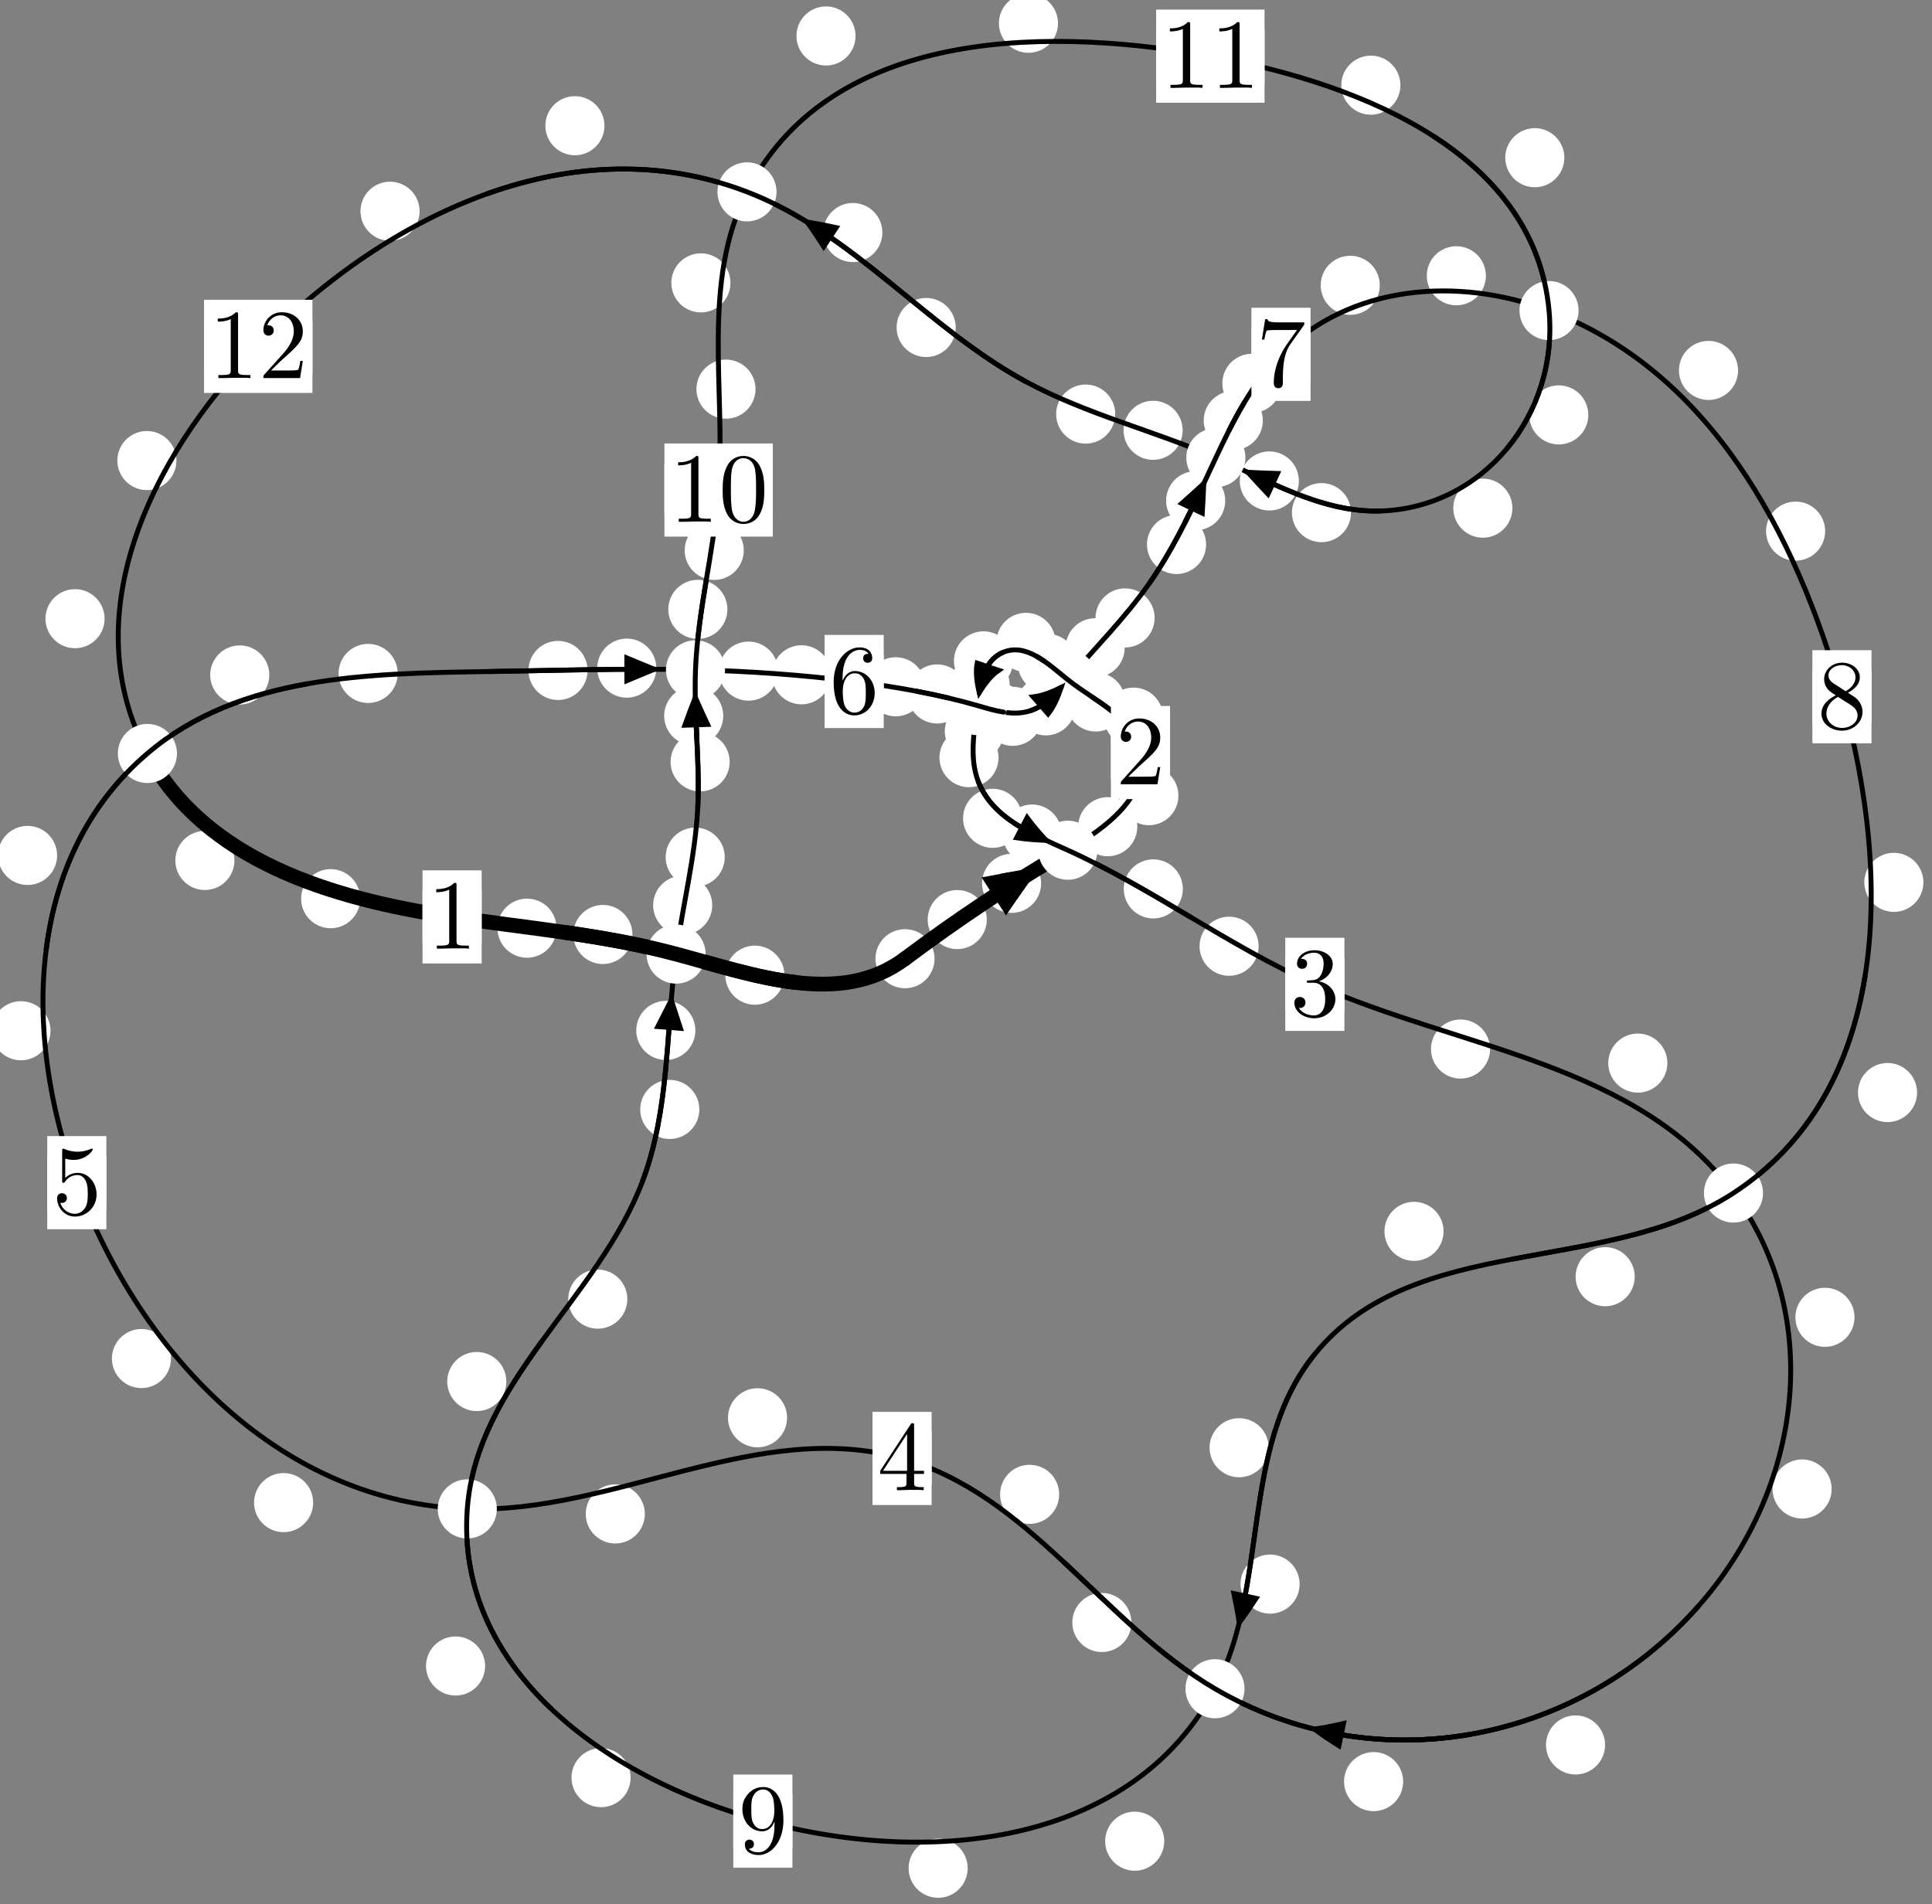 <?xml version="1.0"?>
<!-- Created by MetaPost 1.999 on 2021.07.06:0016 -->
<svg version="1.1" xmlns="http://www.w3.org/2000/svg" xmlns:xlink="http://www.w3.org/1999/xlink" width="195.403" height="192.596" viewBox="0 0 195.403 192.596">
<rect x="0" y="0" width="195.403" height="192.596" fill="#808080" stroke="none"/>
<!-- Original BoundingBox: -108.868408 -105.961380 86.534668 86.635117 -->
  <defs>
    <g transform="scale(0.01,0.01)" id="GLYPHcmr10_48">
      <path style="fill-rule: evenodd;" d="M460 -320C460 -400,455 -480,420 -554C374 -650,292 -666,250 -666C190 -666,117 -640,76 -547C44 -478,39 -400,39 -320C39 -245,43 -155,84 -79C127 2,200 22,249 22C303 22,379 1,423 -94C455 -163,460 -241,460 -320M249 -0C210 -0,151 -25,133 -121C122 -181,122 -273,122 -332C122 -396,122 -462,130 -516C149 -635,224 -644,249 -644C282 -644,348 -626,367 -527C377 -471,377 -395,377 -332C377 -257,377 -189,366 -125C351 -30,294 -0,249 -0"></path>
    </g>
    <g transform="scale(0.01,0.01)" id="GLYPHcmr10_49">
      <path style="fill-rule: evenodd;" d="M294 -640C294 -664,294 -666,271 -666C209 -602,121 -602,89 -602L89 -571C109 -571,168 -571,220 -597L220 -79C220 -43,217 -31,127 -31L95 -31L95 -0L257 -0L130 -3L217 -3L257 -3L297 -3L384 -3L419 -0L419 -31L387 -31C297 -31,294 -42,294 -79"></path>
    </g>
    <g transform="scale(0.01,0.01)" id="GLYPHcmr10_50">
      <path style="fill-rule: evenodd;" d="M127 -77L233 -180C389 -318,449 -372,449 -472C449 -586,359 -666,237 -666C124 -666,50 -574,50 -485C50 -429,100 -429,103 -429C120 -429,155 -441,155 -482C155 -508,137 -534,102 -534C94 -534,92 -534,89 -533C112 -598,166 -635,224 -635C315 -635,358 -554,358 -472C358 -392,308 -313,253 -251L61 -37C50 -26,50 -24,50 -0L421 -0L449 -174L424 -174C419 -144,412 -100,402 -85C395 -77,329 -77,307 -77"></path>
    </g>
    <g transform="scale(0.01,0.01)" id="GLYPHcmr10_51">
      <path style="fill-rule: evenodd;" d="M290 -352C372 -379,430 -449,430 -528C430 -610,342 -666,246 -666C145 -666,69 -606,69 -530C69 -497,91 -478,120 -478C151 -478,171 -500,171 -529C171 -579,124 -579,109 -579C140 -628,206 -641,242 -641C283 -641,338 -619,338 -529C338 -517,336 -459,310 -415C280 -367,246 -364,221 -363C213 -362,189 -360,182 -360C174 -359,167 -358,167 -348C167 -337,174 -337,191 -337L235 -337C317 -337,354 -269,354 -171C354 -35,285 -6,241 -6C198 -6,123 -23,88 -82C123 -77,154 -99,154 -137C154 -173,127 -193,98 -193C74 -193,42 -179,42 -135C42 -44,135 22,244 22C366 22,457 -69,457 -171C457 -253,394 -331,290 -352"></path>
    </g>
    <g transform="scale(0.01,0.01)" id="GLYPHcmr10_52">
      <path style="fill-rule: evenodd;" d="M294 -165L294 -78C294 -42,292 -31,218 -31L197 -31L197 -0L332 -0L238 -3L290 -3L332 -3L374 -3L427 -3L468 -0L468 -31L447 -31C373 -31,371 -42,371 -78L371 -165L471 -165L471 -196L371 -196L371 -651C371 -671,371 -677,355 -677C346 -677,343 -677,335 -665L28 -196L28 -165M300 -196L56 -196L300 -569"></path>
    </g>
    <g transform="scale(0.01,0.01)" id="GLYPHcmr10_53">
      <path style="fill-rule: evenodd;" d="M449 -201C449 -320,367 -420,259 -420C211 -420,168 -404,132 -369L132 -564C152 -558,185 -551,217 -551C340 -551,410 -642,410 -655C410 -661,407 -666,400 -666C399 -666,397 -666,392 -663C372 -654,323 -634,256 -634C216 -634,170 -641,123 -662C115 -665,113 -665,111 -665C101 -665,101 -657,101 -641L101 -345C101 -327,101 -319,115 -319C122 -319,124 -322,128 -328C139 -344,176 -398,257 -398C309 -398,334 -352,342 -334C358 -297,360 -258,360 -208C360 -173,360 -113,336 -71C312 -32,275 -6,229 -6C156 -6,99 -59,82 -118C85 -117,88 -116,99 -116C132 -116,149 -141,149 -165C149 -189,132 -214,99 -214C85 -214,50 -207,50 -161C50 -75,119 22,231 22C347 22,449 -74,449 -201"></path>
    </g>
    <g transform="scale(0.01,0.01)" id="GLYPHcmr10_54">
      <path style="fill-rule: evenodd;" d="M132 -328L132 -352C132 -605,256 -641,307 -641C331 -641,373 -635,395 -601C380 -601,340 -601,340 -556C340 -525,364 -510,386 -510C402 -510,432 -519,432 -558C432 -618,388 -666,305 -666C177 -666,42 -537,42 -316C42 -49,158 22,251 22C362 22,457 -72,457 -204C457 -331,368 -427,257 -427C189 -427,152 -376,132 -328M251 -6C188 -6,158 -66,152 -81C134 -128,134 -208,134 -226C134 -304,166 -404,256 -404C272 -404,318 -404,349 -342C367 -305,367 -254,367 -205C367 -157,367 -107,350 -71C320 -11,274 -6,251 -6"></path>
    </g>
    <g transform="scale(0.01,0.01)" id="GLYPHcmr10_55">
      <path style="fill-rule: evenodd;" d="M476 -609C485 -621,485 -623,485 -644L242 -644C120 -644,118 -657,114 -676L89 -676L56 -470L81 -470C84 -486,93 -549,106 -561C113 -567,191 -567,204 -567L411 -567C400 -551,321 -442,299 -409C209 -274,176 -135,176 -33C176 -23,176 22,222 22C268 22,268 -23,268 -33L268 -84C268 -139,271 -194,279 -248C283 -271,297 -357,341 -419"></path>
    </g>
    <g transform="scale(0.01,0.01)" id="GLYPHcmr10_56">
      <path style="fill-rule: evenodd;" d="M163 -457C117 -487,113 -521,113 -538C113 -599,178 -641,249 -641C322 -641,386 -589,386 -517C386 -460,347 -412,287 -377M309 -362C381 -399,430 -451,430 -517C430 -609,341 -666,250 -666C150 -666,69 -592,69 -499C69 -481,71 -436,113 -389C124 -377,161 -352,186 -335C128 -306,42 -250,42 -151C42 -45,144 22,249 22C362 22,457 -61,457 -168C457 -204,446 -249,408 -291C389 -312,373 -322,309 -362M209 -320L332 -242C360 -223,407 -193,407 -132C407 -58,332 -6,250 -6C164 -6,92 -68,92 -151C92 -209,124 -273,209 -320"></path>
    </g>
    <g transform="scale(0.01,0.01)" id="GLYPHcmr10_57">
      <path style="fill-rule: evenodd;" d="M367 -318L367 -286C367 -52,263 -6,205 -6C188 -6,134 -8,107 -42C151 -42,159 -71,159 -88C159 -119,135 -134,113 -134C97 -134,67 -125,67 -86C67 -19,121 22,206 22C335 22,457 -114,457 -329C457 -598,342 -666,253 -666C198 -666,149 -648,106 -603C65 -558,42 -516,42 -441C42 -316,130 -218,242 -218C303 -218,344 -260,367 -318M243 -241C227 -241,181 -241,150 -304C132 -341,132 -391,132 -440C132 -494,132 -541,153 -578C180 -628,218 -641,253 -641C299 -641,332 -607,349 -562C361 -530,365 -467,365 -421C365 -338,331 -241,243 -241"></path>
    </g>
  </defs>
  <path d="M99.804 93.014C99.804 92.222,99.489 91.462,98.928 90.901C98.368 90.341,97.607 90.026,96.815 90.026C96.022 90.026,95.262 90.341,94.701 90.901C94.141 91.462,93.826 92.222,93.826 93.014C93.826 93.807,94.141 94.567,94.701 95.128C95.262 95.688,96.022 96.003,96.815 96.003C97.607 96.003,98.368 95.688,98.928 95.128C99.489 94.567,99.804 93.807,99.804 93.014Z" style="fill: rgb(100%,100%,100%);stroke: none;"></path>
  <path d="M94.521 96.973C94.521 96.181,94.206 95.42,93.646 94.86C93.085 94.299,92.325 93.985,91.532 93.985C90.74 93.985,89.979 94.299,89.419 94.86C88.858 95.42,88.544 96.181,88.544 96.973C88.544 97.766,88.858 98.526,89.419 99.087C89.979 99.647,90.74 99.962,91.532 99.962C92.325 99.962,93.085 99.647,93.646 99.087C94.206 98.526,94.521 97.766,94.521 96.973Z" style="fill: rgb(100%,100%,100%);stroke: none;"></path>
  <path d="M115.027 83.621C115.027 82.828,114.712 82.068,114.151 81.508C113.591 80.947,112.831 80.632,112.038 80.632C111.245 80.632,110.485 80.947,109.925 81.508C109.364 82.068,109.049 82.828,109.049 83.621C109.049 84.414,109.364 85.174,109.925 85.734C110.485 86.295,111.245 86.61,112.038 86.61C112.831 86.61,113.591 86.295,114.151 85.734C114.712 85.174,115.027 84.414,115.027 83.621Z" style="fill: rgb(100%,100%,100%);stroke: none;"></path>
  <path d="M105.301 89.351C105.301 88.558,104.986 87.798,104.426 87.238C103.865 86.677,103.105 86.362,102.312 86.362C101.52 86.362,100.76 86.677,100.199 87.238C99.639 87.798,99.324 88.558,99.324 89.351C99.324 90.144,99.639 90.904,100.199 91.464C100.76 92.025,101.52 92.34,102.312 92.34C103.105 92.34,103.865 92.025,104.426 91.464C104.986 90.904,105.301 90.144,105.301 89.351Z" style="fill: rgb(100%,100%,100%);stroke: none;"></path>
  <path d="M117.638 72.541C117.638 71.749,117.323 70.988,116.762 70.428C116.202 69.867,115.442 69.552,114.649 69.552C113.856 69.552,113.096 69.867,112.536 70.428C111.975 70.988,111.66 71.749,111.66 72.541C111.66 73.334,111.975 74.094,112.536 74.655C113.096 75.215,113.856 75.53,114.649 75.53C115.442 75.53,116.202 75.215,116.762 74.655C117.323 74.094,117.638 73.334,117.638 72.541Z" style="fill: rgb(100%,100%,100%);stroke: none;"></path>
  <path d="M119.187 80.481C119.187 79.688,118.873 78.928,118.312 78.368C117.752 77.807,116.991 77.492,116.199 77.492C115.406 77.492,114.646 77.807,114.085 78.368C113.525 78.928,113.21 79.688,113.21 80.481C113.21 81.274,113.525 82.034,114.085 82.594C114.646 83.155,115.406 83.47,116.199 83.47C116.991 83.47,117.752 83.155,118.312 82.594C118.873 82.034,119.187 81.274,119.187 80.481Z" style="fill: rgb(100%,100%,100%);stroke: none;"></path>
  <path d="M108.925 67.107C108.925 66.314,108.61 65.554,108.05 64.994C107.489 64.433,106.729 64.118,105.936 64.118C105.144 64.118,104.384 64.433,103.823 64.994C103.263 65.554,102.948 66.314,102.948 67.107C102.948 67.9,103.263 68.66,103.823 69.22C104.384 69.781,105.144 70.096,105.936 70.096C106.729 70.096,107.489 69.781,108.05 69.22C108.61 68.66,108.925 67.9,108.925 67.107Z" style="fill: rgb(100%,100%,100%);stroke: none;"></path>
  <path d="M113.81 71.005C113.81 70.212,113.495 69.452,112.935 68.892C112.374 68.331,111.614 68.016,110.821 68.016C110.029 68.016,109.269 68.331,108.708 68.892C108.148 69.452,107.833 70.212,107.833 71.005C107.833 71.798,108.148 72.558,108.708 73.118C109.269 73.679,110.029 73.994,110.821 73.994C111.614 73.994,112.374 73.679,112.935 73.118C113.495 72.558,113.81 71.798,113.81 71.005Z" style="fill: rgb(100%,100%,100%);stroke: none;"></path>
  <path d="M102.46 66.846C102.46 66.054,102.145 65.293,101.585 64.733C101.024 64.172,100.264 63.858,99.472 63.858C98.679 63.858,97.919 64.172,97.358 64.733C96.798 65.293,96.483 66.054,96.483 66.846C96.483 67.639,96.798 68.399,97.358 68.96C97.919 69.52,98.679 69.835,99.472 69.835C100.264 69.835,101.024 69.52,101.585 68.96C102.145 68.399,102.46 67.639,102.46 66.846Z" style="fill: rgb(100%,100%,100%);stroke: none;"></path>
  <path d="M106.756 64.976C106.756 64.183,106.441 63.423,105.88 62.862C105.32 62.302,104.56 61.987,103.767 61.987C102.974 61.987,102.214 62.302,101.654 62.862C101.093 63.423,100.778 64.183,100.778 64.976C100.778 65.768,101.093 66.529,101.654 67.089C102.214 67.649,102.974 67.964,103.767 67.964C104.56 67.964,105.32 67.649,105.88 67.089C106.441 66.529,106.756 65.768,106.756 64.976Z" style="fill: rgb(100%,100%,100%);stroke: none;"></path>
  <path d="M101.534 73.964C101.534 73.172,101.219 72.411,100.659 71.851C100.098 71.29,99.338 70.976,98.546 70.976C97.753 70.976,96.993 71.29,96.432 71.851C95.872 72.411,95.557 73.172,95.557 73.964C95.557 74.757,95.872 75.517,96.432 76.078C96.993 76.638,97.753 76.953,98.546 76.953C99.338 76.953,100.098 76.638,100.659 76.078C101.219 75.517,101.534 74.757,101.534 73.964Z" style="fill: rgb(100%,100%,100%);stroke: none;"></path>
  <path d="M102.11 69.221C102.11 68.428,101.796 67.668,101.235 67.108C100.675 66.547,99.914 66.232,99.122 66.232C98.329 66.232,97.569 66.547,97.008 67.108C96.448 67.668,96.133 68.428,96.133 69.221C96.133 70.014,96.448 70.774,97.008 71.334C97.569 71.895,98.329 72.21,99.122 72.21C99.914 72.21,100.675 71.895,101.235 71.334C101.796 70.774,102.11 70.014,102.11 69.221Z" style="fill: rgb(100%,100%,100%);stroke: none;"></path>
  <path d="M103.383 82.772C103.383 81.98,103.068 81.22,102.507 80.659C101.947 80.099,101.187 79.784,100.394 79.784C99.601 79.784,98.841 80.099,98.281 80.659C97.72 81.22,97.405 81.98,97.405 82.772C97.405 83.565,97.72 84.325,98.281 84.886C98.841 85.446,99.601 85.761,100.394 85.761C101.187 85.761,101.947 85.446,102.507 84.886C103.068 84.325,103.383 83.565,103.383 82.772Z" style="fill: rgb(100%,100%,100%);stroke: none;"></path>
  <path d="M100.992 76.637C100.992 75.844,100.677 75.084,100.117 74.523C99.556 73.963,98.796 73.648,98.003 73.648C97.211 73.648,96.451 73.963,95.89 74.523C95.33 75.084,95.015 75.844,95.015 76.637C95.015 77.429,95.33 78.19,95.89 78.75C96.451 79.311,97.211 79.626,98.003 79.626C98.796 79.626,99.556 79.311,100.117 78.75C100.677 78.19,100.992 77.429,100.992 76.637Z" style="fill: rgb(100%,100%,100%);stroke: none;"></path>
  <path d="M119.635 89.912C119.635 89.119,119.32 88.359,118.759 87.799C118.199 87.238,117.438 86.923,116.646 86.923C115.853 86.923,115.093 87.238,114.532 87.799C113.972 88.359,113.657 89.119,113.657 89.912C113.657 90.705,113.972 91.465,114.532 92.025C115.093 92.586,115.853 92.901,116.646 92.901C117.438 92.901,118.199 92.586,118.759 92.025C119.32 91.465,119.635 90.705,119.635 89.912Z" style="fill: rgb(100%,100%,100%);stroke: none;"></path>
  <path d="M107.372 84.364C107.372 83.571,107.057 82.811,106.497 82.25C105.936 81.69,105.176 81.375,104.383 81.375C103.591 81.375,102.831 81.69,102.27 82.25C101.71 82.811,101.395 83.571,101.395 84.364C101.395 85.156,101.71 85.917,102.27 86.477C102.831 87.037,103.591 87.352,104.383 87.352C105.176 87.352,105.936 87.037,106.497 86.477C107.057 85.917,107.372 85.156,107.372 84.364Z" style="fill: rgb(100%,100%,100%);stroke: none;"></path>
  <path d="M150.706 106.111C150.706 105.319,150.391 104.559,149.831 103.998C149.271 103.438,148.51 103.123,147.718 103.123C146.925 103.123,146.165 103.438,145.604 103.998C145.044 104.559,144.729 105.319,144.729 106.111C144.729 106.904,145.044 107.664,145.604 108.225C146.165 108.785,146.925 109.1,147.718 109.1C148.51 109.1,149.271 108.785,149.831 108.225C150.391 107.664,150.706 106.904,150.706 106.111Z" style="fill: rgb(100%,100%,100%);stroke: none;"></path>
  <path d="M127.299 95.712C127.299 94.92,126.984 94.16,126.424 93.599C125.863 93.039,125.103 92.724,124.31 92.724C123.518 92.724,122.758 93.039,122.197 93.599C121.637 94.16,121.322 94.92,121.322 95.712C121.322 96.505,121.637 97.265,122.197 97.826C122.758 98.386,123.518 98.701,124.31 98.701C125.103 98.701,125.863 98.386,126.424 97.826C126.984 97.265,127.299 96.505,127.299 95.712Z" style="fill: rgb(100%,100%,100%);stroke: none;"></path>
  <path d="M187.565 133.245C187.565 132.453,187.25 131.692,186.69 131.132C186.129 130.572,185.369 130.257,184.576 130.257C183.784 130.257,183.024 130.572,182.463 131.132C181.903 131.692,181.588 132.453,181.588 133.245C181.588 134.038,181.903 134.798,182.463 135.359C183.024 135.919,183.784 136.234,184.576 136.234C185.369 136.234,186.129 135.919,186.69 135.359C187.25 134.798,187.565 134.038,187.565 133.245Z" style="fill: rgb(100%,100%,100%);stroke: none;"></path>
  <path d="M168.637 107.532C168.637 106.739,168.323 105.979,167.762 105.419C167.202 104.858,166.441 104.543,165.649 104.543C164.856 104.543,164.096 104.858,163.535 105.419C162.975 105.979,162.66 106.739,162.66 107.532C162.66 108.325,162.975 109.085,163.535 109.645C164.096 110.206,164.856 110.521,165.649 110.521C166.441 110.521,167.202 110.206,167.762 109.645C168.323 109.085,168.637 108.325,168.637 107.532Z" style="fill: rgb(100%,100%,100%);stroke: none;"></path>
  <path d="M162.338 176.501C162.338 175.709,162.023 174.949,161.463 174.388C160.902 173.828,160.142 173.513,159.349 173.513C158.557 173.513,157.797 173.828,157.236 174.388C156.676 174.949,156.361 175.709,156.361 176.501C156.361 177.294,156.676 178.054,157.236 178.615C157.797 179.175,158.557 179.49,159.349 179.49C160.142 179.49,160.902 179.175,161.463 178.615C162.023 178.054,162.338 177.294,162.338 176.501Z" style="fill: rgb(100%,100%,100%);stroke: none;"></path>
  <path d="M185.254 150.612C185.254 149.819,184.939 149.059,184.378 148.498C183.818 147.938,183.058 147.623,182.265 147.623C181.472 147.623,180.712 147.938,180.152 148.498C179.591 149.059,179.276 149.819,179.276 150.612C179.276 151.404,179.591 152.165,180.152 152.725C180.712 153.286,181.472 153.601,182.265 153.601C183.058 153.601,183.818 153.286,184.378 152.725C184.939 152.165,185.254 151.404,185.254 150.612Z" style="fill: rgb(100%,100%,100%);stroke: none;"></path>
  <path d="M114.43 164.115C114.43 163.322,114.115 162.562,113.555 162.002C112.994 161.441,112.234 161.126,111.441 161.126C110.649 161.126,109.889 161.441,109.328 162.002C108.768 162.562,108.453 163.322,108.453 164.115C108.453 164.908,108.768 165.668,109.328 166.228C109.889 166.789,110.649 167.104,111.441 167.104C112.234 167.104,112.994 166.789,113.555 166.228C114.115 165.668,114.43 164.908,114.43 164.115Z" style="fill: rgb(100%,100%,100%);stroke: none;"></path>
  <path d="M141.915 180.21C141.915 179.417,141.601 178.657,141.04 178.096C140.48 177.536,139.719 177.221,138.927 177.221C138.134 177.221,137.374 177.536,136.813 178.096C136.253 178.657,135.938 179.417,135.938 180.21C135.938 181.002,136.253 181.762,136.813 182.323C137.374 182.883,138.134 183.198,138.927 183.198C139.719 183.198,140.48 182.883,141.04 182.323C141.601 181.762,141.915 181.002,141.915 180.21Z" style="fill: rgb(100%,100%,100%);stroke: none;"></path>
  <path d="M79.606 143.407C79.606 142.615,79.291 141.855,78.73 141.294C78.17 140.734,77.41 140.419,76.617 140.419C75.824 140.419,75.064 140.734,74.504 141.294C73.943 141.855,73.628 142.615,73.628 143.407C73.628 144.2,73.943 144.96,74.504 145.521C75.064 146.081,75.824 146.396,76.617 146.396C77.41 146.396,78.17 146.081,78.73 145.521C79.291 144.96,79.606 144.2,79.606 143.407Z" style="fill: rgb(100%,100%,100%);stroke: none;"></path>
  <path d="M107.125 151.153C107.125 150.36,106.81 149.6,106.25 149.039C105.689 148.479,104.929 148.164,104.137 148.164C103.344 148.164,102.584 148.479,102.023 149.039C101.463 149.6,101.148 150.36,101.148 151.153C101.148 151.945,101.463 152.705,102.023 153.266C102.584 153.826,103.344 154.141,104.137 154.141C104.929 154.141,105.689 153.826,106.25 153.266C106.81 152.705,107.125 151.945,107.125 151.153Z" style="fill: rgb(100%,100%,100%);stroke: none;"></path>
  <path d="M31.673 151.99C31.673 151.197,31.358 150.437,30.797 149.877C30.237 149.316,29.477 149.001,28.684 149.001C27.891 149.001,27.131 149.316,26.57 149.877C26.01 150.437,25.695 151.197,25.695 151.99C25.695 152.783,26.01 153.543,26.57 154.103C27.131 154.664,27.891 154.979,28.684 154.979C29.477 154.979,30.237 154.664,30.797 154.103C31.358 153.543,31.673 152.783,31.673 151.99Z" style="fill: rgb(100%,100%,100%);stroke: none;"></path>
  <path d="M65.219 153.135C65.219 152.342,64.904 151.582,64.344 151.022C63.783 150.461,63.023 150.146,62.231 150.146C61.438 150.146,60.678 150.461,60.117 151.022C59.557 151.582,59.242 152.342,59.242 153.135C59.242 153.928,59.557 154.688,60.117 155.248C60.678 155.809,61.438 156.124,62.231 156.124C63.023 156.124,63.783 155.809,64.344 155.248C64.904 154.688,65.219 153.928,65.219 153.135Z" style="fill: rgb(100%,100%,100%);stroke: none;"></path>
  <path d="M5.109 104.258C5.109 103.465,4.794 102.705,4.234 102.145C3.673 101.584,2.913 101.269,2.12 101.269C1.328 101.269,0.567 101.584,0.007 102.145C-0.553 102.705,-0.868 103.465,-0.868 104.258C-0.868 105.051,-0.553 105.811,0.007 106.371C0.567 106.932,1.328 107.247,2.12 107.247C2.913 107.247,3.673 106.932,4.234 106.371C4.794 105.811,5.109 105.051,5.109 104.258Z" style="fill: rgb(100%,100%,100%);stroke: none;"></path>
  <path d="M17.294 137.417C17.294 136.624,16.979 135.864,16.419 135.304C15.858 134.743,15.098 134.428,14.305 134.428C13.513 134.428,12.753 134.743,12.192 135.304C11.632 135.864,11.317 136.624,11.317 137.417C11.317 138.21,11.632 138.97,12.192 139.53C12.753 140.091,13.513 140.406,14.305 140.406C15.098 140.406,15.858 140.091,16.419 139.53C16.979 138.97,17.294 138.21,17.294 137.417Z" style="fill: rgb(100%,100%,100%);stroke: none;"></path>
  <path d="M27.237 68.271C27.237 67.478,26.922 66.718,26.361 66.157C25.801 65.597,25.041 65.282,24.248 65.282C23.455 65.282,22.695 65.597,22.135 66.157C21.574 66.718,21.259 67.478,21.259 68.271C21.259 69.063,21.574 69.823,22.135 70.384C22.695 70.944,23.455 71.259,24.248 71.259C25.041 71.259,25.801 70.944,26.361 70.384C26.922 69.823,27.237 69.063,27.237 68.271Z" style="fill: rgb(100%,100%,100%);stroke: none;"></path>
  <path d="M5.776 86.527C5.776 85.734,5.461 84.974,4.901 84.414C4.34 83.853,3.58 83.538,2.788 83.538C1.995 83.538,1.235 83.853,0.674 84.414C0.114 84.974,-0.201 85.734,-0.201 86.527C-0.201 87.32,0.114 88.08,0.674 88.64C1.235 89.201,1.995 89.516,2.788 89.516C3.58 89.516,4.34 89.201,4.901 88.64C5.461 88.08,5.776 87.32,5.776 86.527Z" style="fill: rgb(100%,100%,100%);stroke: none;"></path>
  <path d="M59.427 67.815C59.427 67.023,59.113 66.263,58.552 65.702C57.992 65.142,57.231 64.827,56.439 64.827C55.646 64.827,54.886 65.142,54.325 65.702C53.765 66.263,53.45 67.023,53.45 67.815C53.45 68.608,53.765 69.368,54.325 69.929C54.886 70.489,55.646 70.804,56.439 70.804C57.231 70.804,57.992 70.489,58.552 69.929C59.113 69.368,59.427 68.608,59.427 67.815Z" style="fill: rgb(100%,100%,100%);stroke: none;"></path>
  <path d="M40.222 68.117C40.222 67.325,39.907 66.564,39.346 66.004C38.786 65.443,38.025 65.129,37.233 65.129C36.44 65.129,35.68 65.443,35.119 66.004C34.559 66.564,34.244 67.325,34.244 68.117C34.244 68.91,34.559 69.67,35.119 70.231C35.68 70.791,36.44 71.106,37.233 71.106C38.025 71.106,38.786 70.791,39.346 70.231C39.907 69.67,40.222 68.91,40.222 68.117Z" style="fill: rgb(100%,100%,100%);stroke: none;"></path>
  <path d="M78.697 67.884C78.697 67.091,78.382 66.331,77.821 65.77C77.261 65.21,76.5 64.895,75.708 64.895C74.915 64.895,74.155 65.21,73.594 65.77C73.034 66.331,72.719 67.091,72.719 67.884C72.719 68.676,73.034 69.437,73.594 69.997C74.155 70.558,74.915 70.872,75.708 70.872C76.5 70.872,77.261 70.558,77.821 69.997C78.382 69.437,78.697 68.676,78.697 67.884Z" style="fill: rgb(100%,100%,100%);stroke: none;"></path>
  <path d="M66.38 67.582C66.38 66.789,66.065 66.029,65.505 65.469C64.944 64.908,64.184 64.593,63.392 64.593C62.599 64.593,61.839 64.908,61.278 65.469C60.718 66.029,60.403 66.789,60.403 67.582C60.403 68.375,60.718 69.135,61.278 69.695C61.839 70.256,62.599 70.571,63.392 70.571C64.184 70.571,64.944 70.256,65.505 69.695C66.065 69.135,66.38 68.375,66.38 67.582Z" style="fill: rgb(100%,100%,100%);stroke: none;"></path>
  <path d="M93.585 69.467C93.585 68.675,93.27 67.915,92.71 67.354C92.149 66.794,91.389 66.479,90.596 66.479C89.804 66.479,89.044 66.794,88.483 67.354C87.923 67.915,87.608 68.675,87.608 69.467C87.608 70.26,87.923 71.02,88.483 71.581C89.044 72.141,89.804 72.456,90.596 72.456C91.389 72.456,92.149 72.141,92.71 71.581C93.27 71.02,93.585 70.26,93.585 69.467Z" style="fill: rgb(100%,100%,100%);stroke: none;"></path>
  <path d="M84.053 68.255C84.053 67.463,83.738 66.702,83.178 66.142C82.617 65.582,81.857 65.267,81.065 65.267C80.272 65.267,79.512 65.582,78.951 66.142C78.391 66.702,78.076 67.463,78.076 68.255C78.076 69.048,78.391 69.808,78.951 70.369C79.512 70.929,80.272 71.244,81.065 71.244C81.857 71.244,82.617 70.929,83.178 70.369C83.738 69.808,84.053 69.048,84.053 68.255Z" style="fill: rgb(100%,100%,100%);stroke: none;"></path>
  <path d="M103.597 71.875C103.597 71.082,103.282 70.322,102.722 69.761C102.161 69.201,101.401 68.886,100.608 68.886C99.816 68.886,99.055 69.201,98.495 69.761C97.934 70.322,97.62 71.082,97.62 71.875C97.62 72.667,97.934 73.427,98.495 73.988C99.055 74.548,99.816 74.863,100.608 74.863C101.401 74.863,102.161 74.548,102.722 73.988C103.282 73.427,103.597 72.667,103.597 71.875Z" style="fill: rgb(100%,100%,100%);stroke: none;"></path>
  <path d="M97.773 70.194C97.773 69.401,97.458 68.641,96.897 68.081C96.337 67.52,95.577 67.205,94.784 67.205C93.991 67.205,93.231 67.52,92.671 68.081C92.11 68.641,91.795 69.401,91.795 70.194C91.795 70.987,92.11 71.747,92.671 72.307C93.231 72.868,93.991 73.183,94.784 73.183C95.577 73.183,96.337 72.868,96.897 72.307C97.458 71.747,97.773 70.987,97.773 70.194Z" style="fill: rgb(100%,100%,100%);stroke: none;"></path>
  <path d="M108.768 71.396C108.768 70.604,108.453 69.844,107.893 69.283C107.332 68.723,106.572 68.408,105.779 68.408C104.987 68.408,104.227 68.723,103.666 69.283C103.106 69.844,102.791 70.604,102.791 71.396C102.791 72.189,103.106 72.949,103.666 73.51C104.227 74.07,104.987 74.385,105.779 74.385C106.572 74.385,107.332 74.07,107.893 73.51C108.453 72.949,108.768 72.189,108.768 71.396Z" style="fill: rgb(100%,100%,100%);stroke: none;"></path>
  <path d="M105.414 72.455C105.414 71.662,105.099 70.902,104.538 70.341C103.978 69.781,103.217 69.466,102.425 69.466C101.632 69.466,100.872 69.781,100.311 70.341C99.751 70.902,99.436 71.662,99.436 72.455C99.436 73.247,99.751 74.007,100.311 74.568C100.872 75.128,101.632 75.443,102.425 75.443C103.217 75.443,103.978 75.128,104.538 74.568C105.099 74.007,105.414 73.247,105.414 72.455Z" style="fill: rgb(100%,100%,100%);stroke: none;"></path>
  <path d="M113.753 65.521C113.753 64.728,113.438 63.968,112.878 63.407C112.317 62.847,111.557 62.532,110.764 62.532C109.972 62.532,109.212 62.847,108.651 63.407C108.091 63.968,107.776 64.728,107.776 65.521C107.776 66.313,108.091 67.074,108.651 67.634C109.212 68.195,109.972 68.509,110.764 68.509C111.557 68.509,112.317 68.195,112.878 67.634C113.438 67.074,113.753 66.313,113.753 65.521Z" style="fill: rgb(100%,100%,100%);stroke: none;"></path>
  <path d="M109.89 70.038C109.89 69.246,109.575 68.485,109.015 67.925C108.455 67.365,107.694 67.05,106.902 67.05C106.109 67.05,105.349 67.365,104.788 67.925C104.228 68.485,103.913 69.246,103.913 70.038C103.913 70.831,104.228 71.591,104.788 72.152C105.349 72.712,106.109 73.027,106.902 73.027C107.694 73.027,108.455 72.712,109.015 72.152C109.575 71.591,109.89 70.831,109.89 70.038Z" style="fill: rgb(100%,100%,100%);stroke: none;"></path>
  <path d="M121.983 55.075C121.983 54.283,121.668 53.523,121.107 52.962C120.547 52.402,119.786 52.087,118.994 52.087C118.201 52.087,117.441 52.402,116.88 52.962C116.32 53.523,116.005 54.283,116.005 55.075C116.005 55.868,116.32 56.628,116.88 57.189C117.441 57.749,118.201 58.064,118.994 58.064C119.786 58.064,120.547 57.749,121.107 57.189C121.668 56.628,121.983 55.868,121.983 55.075Z" style="fill: rgb(100%,100%,100%);stroke: none;"></path>
  <path d="M116.781 62.503C116.781 61.71,116.466 60.95,115.905 60.39C115.345 59.829,114.585 59.514,113.792 59.514C112.999 59.514,112.239 59.829,111.679 60.39C111.118 60.95,110.803 61.71,110.803 62.503C110.803 63.296,111.118 64.056,111.679 64.616C112.239 65.177,112.999 65.492,113.792 65.492C114.585 65.492,115.345 65.177,115.905 64.616C116.466 64.056,116.781 63.296,116.781 62.503Z" style="fill: rgb(100%,100%,100%);stroke: none;"></path>
  <path d="M127.723 42.536C127.723 41.743,127.408 40.983,126.848 40.423C126.287 39.862,125.527 39.547,124.734 39.547C123.942 39.547,123.181 39.862,122.621 40.423C122.06 40.983,121.745 41.743,121.745 42.536C121.745 43.329,122.06 44.089,122.621 44.649C123.181 45.21,123.942 45.525,124.734 45.525C125.527 45.525,126.287 45.21,126.848 44.649C127.408 44.089,127.723 43.329,127.723 42.536Z" style="fill: rgb(100%,100%,100%);stroke: none;"></path>
  <path d="M123.919 50.646C123.919 49.853,123.604 49.093,123.044 48.532C122.483 47.972,121.723 47.657,120.93 47.657C120.138 47.657,119.378 47.972,118.817 48.532C118.257 49.093,117.942 49.853,117.942 50.646C117.942 51.438,118.257 52.198,118.817 52.759C119.378 53.319,120.138 53.634,120.93 53.634C121.723 53.634,122.483 53.319,123.044 52.759C123.604 52.198,123.919 51.438,123.919 50.646Z" style="fill: rgb(100%,100%,100%);stroke: none;"></path>
  <path d="M139.552 28.859C139.552 28.066,139.237 27.306,138.677 26.745C138.116 26.185,137.356 25.87,136.563 25.87C135.771 25.87,135.01 26.185,134.45 26.745C133.889 27.306,133.575 28.066,133.575 28.859C133.575 29.651,133.889 30.411,134.45 30.972C135.01 31.532,135.771 31.847,136.563 31.847C137.356 31.847,138.116 31.532,138.677 30.972C139.237 30.411,139.552 29.651,139.552 28.859Z" style="fill: rgb(100%,100%,100%);stroke: none;"></path>
  <path d="M129.606 38.775C129.606 37.982,129.291 37.222,128.731 36.661C128.17 36.101,127.41 35.786,126.617 35.786C125.825 35.786,125.064 36.101,124.504 36.661C123.943 37.222,123.629 37.982,123.629 38.775C123.629 39.567,123.943 40.327,124.504 40.888C125.064 41.448,125.825 41.763,126.617 41.763C127.41 41.763,128.17 41.448,128.731 40.888C129.291 40.327,129.606 39.567,129.606 38.775Z" style="fill: rgb(100%,100%,100%);stroke: none;"></path>
  <path d="M175.787 37.469C175.787 36.676,175.472 35.916,174.912 35.355C174.351 34.795,173.591 34.48,172.799 34.48C172.006 34.48,171.246 34.795,170.685 35.355C170.125 35.916,169.81 36.676,169.81 37.469C169.81 38.261,170.125 39.021,170.685 39.582C171.246 40.142,172.006 40.457,172.799 40.457C173.591 40.457,174.351 40.142,174.912 39.582C175.472 39.021,175.787 38.261,175.787 37.469Z" style="fill: rgb(100%,100%,100%);stroke: none;"></path>
  <path d="M150.283 27.894C150.283 27.101,149.968 26.341,149.407 25.78C148.847 25.22,148.087 24.905,147.294 24.905C146.501 24.905,145.741 25.22,145.18 25.78C144.62 26.341,144.305 27.101,144.305 27.894C144.305 28.686,144.62 29.446,145.18 30.007C145.741 30.567,146.501 30.882,147.294 30.882C148.087 30.882,148.847 30.567,149.407 30.007C149.968 29.446,150.283 28.686,150.283 27.894Z" style="fill: rgb(100%,100%,100%);stroke: none;"></path>
  <path d="M194.535 89.249C194.535 88.457,194.22 87.696,193.659 87.136C193.099 86.575,192.339 86.261,191.546 86.261C190.753 86.261,189.993 86.575,189.433 87.136C188.872 87.696,188.557 88.457,188.557 89.249C188.557 90.042,188.872 90.802,189.433 91.363C189.993 91.923,190.753 92.238,191.546 92.238C192.339 92.238,193.099 91.923,193.659 91.363C194.22 90.802,194.535 90.042,194.535 89.249Z" style="fill: rgb(100%,100%,100%);stroke: none;"></path>
  <path d="M184.596 53.726C184.596 52.933,184.282 52.173,183.721 51.612C183.161 51.052,182.4 50.737,181.608 50.737C180.815 50.737,180.055 51.052,179.494 51.612C178.934 52.173,178.619 52.933,178.619 53.726C178.619 54.518,178.934 55.278,179.494 55.839C180.055 56.399,180.815 56.714,181.608 56.714C182.4 56.714,183.161 56.399,183.721 55.839C184.282 55.278,184.596 54.518,184.596 53.726Z" style="fill: rgb(100%,100%,100%);stroke: none;"></path>
  <path d="M165.336 129.138C165.336 128.346,165.021 127.586,164.46 127.025C163.9 126.465,163.14 126.15,162.347 126.15C161.554 126.15,160.794 126.465,160.234 127.025C159.673 127.586,159.358 128.346,159.358 129.138C159.358 129.931,159.673 130.691,160.234 131.252C160.794 131.812,161.554 132.127,162.347 132.127C163.14 132.127,163.9 131.812,164.46 131.252C165.021 130.691,165.336 129.931,165.336 129.138Z" style="fill: rgb(100%,100%,100%);stroke: none;"></path>
  <path d="M193.894 110.512C193.894 109.719,193.579 108.959,193.019 108.399C192.458 107.838,191.698 107.523,190.905 107.523C190.113 107.523,189.352 107.838,188.792 108.399C188.232 108.959,187.917 109.719,187.917 110.512C187.917 111.305,188.232 112.065,188.792 112.625C189.352 113.186,190.113 113.501,190.905 113.501C191.698 113.501,192.458 113.186,193.019 112.625C193.579 112.065,193.894 111.305,193.894 110.512Z" style="fill: rgb(100%,100%,100%);stroke: none;"></path>
  <path d="M128.315 146.437C128.315 145.644,128 144.884,127.44 144.323C126.879 143.763,126.119 143.448,125.326 143.448C124.534 143.448,123.773 143.763,123.213 144.323C122.652 144.884,122.337 145.644,122.337 146.437C122.337 147.229,122.652 147.989,123.213 148.55C123.773 149.11,124.534 149.425,125.326 149.425C126.119 149.425,126.879 149.11,127.44 148.55C128 147.989,128.315 147.229,128.315 146.437Z" style="fill: rgb(100%,100%,100%);stroke: none;"></path>
  <path d="M146.001 124.551C146.001 123.758,145.686 122.998,145.126 122.437C144.565 121.877,143.805 121.562,143.012 121.562C142.22 121.562,141.46 121.877,140.899 122.437C140.339 122.998,140.024 123.758,140.024 124.551C140.024 125.343,140.339 126.103,140.899 126.664C141.46 127.224,142.22 127.539,143.012 127.539C143.805 127.539,144.565 127.224,145.126 126.664C145.686 126.103,146.001 125.343,146.001 124.551Z" style="fill: rgb(100%,100%,100%);stroke: none;"></path>
  <path d="M117.752 186.236C117.752 185.444,117.437 184.684,116.877 184.123C116.316 183.563,115.556 183.248,114.763 183.248C113.971 183.248,113.21 183.563,112.65 184.123C112.09 184.684,111.775 185.444,111.775 186.236C111.775 187.029,112.09 187.789,112.65 188.35C113.21 188.91,113.971 189.225,114.763 189.225C115.556 189.225,116.316 188.91,116.877 188.35C117.437 187.789,117.752 187.029,117.752 186.236Z" style="fill: rgb(100%,100%,100%);stroke: none;"></path>
  <path d="M131.444 160.232C131.444 159.439,131.129 158.679,130.568 158.119C130.008 157.558,129.248 157.243,128.455 157.243C127.662 157.243,126.902 157.558,126.342 158.119C125.781 158.679,125.466 159.439,125.466 160.232C125.466 161.025,125.781 161.785,126.342 162.345C126.902 162.906,127.662 163.221,128.455 163.221C129.248 163.221,130.008 162.906,130.568 162.345C131.129 161.785,131.444 161.025,131.444 160.232Z" style="fill: rgb(100%,100%,100%);stroke: none;"></path>
  <path d="M63.78 179.808C63.78 179.016,63.465 178.256,62.904 177.695C62.344 177.135,61.584 176.82,60.791 176.82C59.998 176.82,59.238 177.135,58.678 177.695C58.117 178.256,57.802 179.016,57.802 179.808C57.802 180.601,58.117 181.361,58.678 181.922C59.238 182.482,59.998 182.797,60.791 182.797C61.584 182.797,62.344 182.482,62.904 181.922C63.465 181.361,63.78 180.601,63.78 179.808Z" style="fill: rgb(100%,100%,100%);stroke: none;"></path>
  <path d="M97.873 188.973C97.873 188.18,97.558 187.42,96.997 186.859C96.437 186.299,95.677 185.984,94.884 185.984C94.091 185.984,93.331 186.299,92.771 186.859C92.21 187.42,91.895 188.18,91.895 188.973C91.895 189.765,92.21 190.525,92.771 191.086C93.331 191.646,94.091 191.961,94.884 191.961C95.677 191.961,96.437 191.646,96.997 191.086C97.558 190.525,97.873 189.765,97.873 188.973Z" style="fill: rgb(100%,100%,100%);stroke: none;"></path>
  <path d="M51.212 139.742C51.212 138.949,50.897 138.189,50.336 137.628C49.776 137.068,49.016 136.753,48.223 136.753C47.43 136.753,46.67 137.068,46.11 137.628C45.549 138.189,45.234 138.949,45.234 139.742C45.234 140.534,45.549 141.294,46.11 141.855C46.67 142.415,47.43 142.73,48.223 142.73C49.016 142.73,49.776 142.415,50.336 141.855C50.897 141.294,51.212 140.534,51.212 139.742Z" style="fill: rgb(100%,100%,100%);stroke: none;"></path>
  <path d="M49.065 168.516C49.065 167.723,48.75 166.963,48.189 166.402C47.629 165.842,46.869 165.527,46.076 165.527C45.283 165.527,44.523 165.842,43.963 166.402C43.402 166.963,43.087 167.723,43.087 168.516C43.087 169.308,43.402 170.069,43.963 170.629C44.523 171.189,45.283 171.504,46.076 171.504C46.869 171.504,47.629 171.189,48.189 170.629C48.75 170.069,49.065 169.308,49.065 168.516Z" style="fill: rgb(100%,100%,100%);stroke: none;"></path>
  <path d="M70.729 112.219C70.729 111.427,70.414 110.667,69.854 110.106C69.293 109.546,68.533 109.231,67.74 109.231C66.948 109.231,66.188 109.546,65.627 110.106C65.067 110.667,64.752 111.427,64.752 112.219C64.752 113.012,65.067 113.772,65.627 114.333C66.188 114.893,66.948 115.208,67.74 115.208C68.533 115.208,69.293 114.893,69.854 114.333C70.414 113.772,70.729 113.012,70.729 112.219Z" style="fill: rgb(100%,100%,100%);stroke: none;"></path>
  <path d="M63.449 131.407C63.449 130.615,63.134 129.854,62.574 129.294C62.013 128.733,61.253 128.418,60.461 128.418C59.668 128.418,58.908 128.733,58.347 129.294C57.787 129.854,57.472 130.615,57.472 131.407C57.472 132.2,57.787 132.96,58.347 133.521C58.908 134.081,59.668 134.396,60.461 134.396C61.253 134.396,62.013 134.081,62.574 133.521C63.134 132.96,63.449 132.2,63.449 131.407Z" style="fill: rgb(100%,100%,100%);stroke: none;"></path>
  <path d="M72.036 91.563C72.036 90.77,71.721 90.01,71.16 89.449C70.6 88.889,69.84 88.574,69.047 88.574C68.254 88.574,67.494 88.889,66.934 89.449C66.373 90.01,66.058 90.77,66.058 91.563C66.058 92.355,66.373 93.115,66.934 93.676C67.494 94.236,68.254 94.551,69.047 94.551C69.84 94.551,70.6 94.236,71.16 93.676C71.721 93.115,72.036 92.355,72.036 91.563Z" style="fill: rgb(100%,100%,100%);stroke: none;"></path>
  <path d="M70.329 104.227C70.329 103.434,70.014 102.674,69.453 102.114C68.893 101.553,68.133 101.238,67.34 101.238C66.547 101.238,65.787 101.553,65.227 102.114C64.666 102.674,64.351 103.434,64.351 104.227C64.351 105.02,64.666 105.78,65.227 106.34C65.787 106.901,66.547 107.216,67.34 107.216C68.133 107.216,68.893 106.901,69.453 106.34C70.014 105.78,70.329 105.02,70.329 104.227Z" style="fill: rgb(100%,100%,100%);stroke: none;"></path>
  <path d="M73.799 77.063C73.799 76.27,73.484 75.51,72.923 74.949C72.363 74.389,71.603 74.074,70.81 74.074C70.017 74.074,69.257 74.389,68.697 74.949C68.136 75.51,67.821 76.27,67.821 77.063C67.821 77.855,68.136 78.616,68.697 79.176C69.257 79.737,70.017 80.051,70.81 80.051C71.603 80.051,72.363 79.737,72.923 79.176C73.484 78.616,73.799 77.855,73.799 77.063Z" style="fill: rgb(100%,100%,100%);stroke: none;"></path>
  <path d="M73.302 86.701C73.302 85.908,72.987 85.148,72.426 84.587C71.866 84.027,71.106 83.712,70.313 83.712C69.52 83.712,68.76 84.027,68.2 84.587C67.639 85.148,67.324 85.908,67.324 86.701C67.324 87.493,67.639 88.253,68.2 88.814C68.76 89.374,69.52 89.689,70.313 89.689C71.106 89.689,71.866 89.374,72.426 88.814C72.987 88.253,73.302 87.493,73.302 86.701Z" style="fill: rgb(100%,100%,100%);stroke: none;"></path>
  <path d="M73.569 61.636C73.569 60.844,73.254 60.084,72.694 59.523C72.133 58.963,71.373 58.648,70.581 58.648C69.788 58.648,69.028 58.963,68.467 59.523C67.907 60.084,67.592 60.844,67.592 61.636C67.592 62.429,67.907 63.189,68.467 63.75C69.028 64.31,69.788 64.625,70.581 64.625C71.373 64.625,72.133 64.31,72.694 63.75C73.254 63.189,73.569 62.429,73.569 61.636Z" style="fill: rgb(100%,100%,100%);stroke: none;"></path>
  <path d="M73.151 72.408C73.151 71.616,72.836 70.856,72.276 70.295C71.715 69.735,70.955 69.42,70.163 69.42C69.37 69.42,68.61 69.735,68.049 70.295C67.489 70.856,67.174 71.616,67.174 72.408C67.174 73.201,67.489 73.961,68.049 74.522C68.61 75.082,69.37 75.397,70.163 75.397C70.955 75.397,71.715 75.082,72.276 74.522C72.836 73.961,73.151 73.201,73.151 72.408Z" style="fill: rgb(100%,100%,100%);stroke: none;"></path>
  <path d="M76.413 39.36C76.413 38.568,76.099 37.807,75.538 37.247C74.978 36.686,74.217 36.372,73.425 36.372C72.632 36.372,71.872 36.686,71.311 37.247C70.751 37.807,70.436 38.568,70.436 39.36C70.436 40.153,70.751 40.913,71.311 41.474C71.872 42.034,72.632 42.349,73.425 42.349C74.217 42.349,74.978 42.034,75.538 41.474C76.099 40.913,76.413 40.153,76.413 39.36Z" style="fill: rgb(100%,100%,100%);stroke: none;"></path>
  <path d="M75.226 55.671C75.226 54.878,74.911 54.118,74.35 53.558C73.79 52.997,73.03 52.682,72.237 52.682C71.444 52.682,70.684 52.997,70.124 53.558C69.563 54.118,69.248 54.878,69.248 55.671C69.248 56.464,69.563 57.224,70.124 57.784C70.684 58.345,71.444 58.66,72.237 58.66C73.03 58.66,73.79 58.345,74.35 57.784C74.911 57.224,75.226 56.464,75.226 55.671Z" style="fill: rgb(100%,100%,100%);stroke: none;"></path>
  <path d="M86.53 3.638C86.53 2.845,86.215 2.085,85.654 1.524C85.094 0.964,84.333 0.649,83.541 0.649C82.748 0.649,81.988 0.964,81.427 1.524C80.867 2.085,80.552 2.845,80.552 3.638C80.552 4.43,80.867 5.19,81.427 5.751C81.988 6.311,82.748 6.626,83.541 6.626C84.333 6.626,85.094 6.311,85.654 5.751C86.215 5.19,86.53 4.43,86.53 3.638Z" style="fill: rgb(100%,100%,100%);stroke: none;"></path>
  <path d="M73.876 28.613C73.876 27.82,73.561 27.06,73.001 26.5C72.44 25.939,71.68 25.624,70.887 25.624C70.095 25.624,69.335 25.939,68.774 26.5C68.214 27.06,67.899 27.82,67.899 28.613C67.899 29.406,68.214 30.166,68.774 30.726C69.335 31.287,70.095 31.602,70.887 31.602C71.68 31.602,72.44 31.287,73.001 30.726C73.561 30.166,73.876 29.406,73.876 28.613Z" style="fill: rgb(100%,100%,100%);stroke: none;"></path>
  <path d="M141.639 8.616C141.639 7.823,141.324 7.063,140.763 6.502C140.203 5.942,139.443 5.627,138.65 5.627C137.857 5.627,137.097 5.942,136.537 6.502C135.976 7.063,135.661 7.823,135.661 8.616C135.661 9.408,135.976 10.168,136.537 10.729C137.097 11.289,137.857 11.604,138.65 11.604C139.443 11.604,140.203 11.289,140.763 10.729C141.324 10.168,141.639 9.408,141.639 8.616Z" style="fill: rgb(100%,100%,100%);stroke: none;"></path>
  <path d="M107.007 2.354C107.007 1.561,106.692 0.801,106.132 0.24C105.572 -0.32,104.811 -0.635,104.019 -0.635C103.226 -0.635,102.466 -0.32,101.905 0.24C101.345 0.801,101.03 1.561,101.03 2.354C101.03 3.146,101.345 3.906,101.905 4.467C102.466 5.027,103.226 5.342,104.019 5.342C104.811 5.342,105.572 5.027,106.132 4.467C106.692 3.906,107.007 3.146,107.007 2.354Z" style="fill: rgb(100%,100%,100%);stroke: none;"></path>
  <path d="M160.641 41.967C160.641 41.175,160.326 40.414,159.766 39.854C159.205 39.293,158.445 38.979,157.653 38.979C156.86 38.979,156.1 39.293,155.539 39.854C154.979 40.414,154.664 41.175,154.664 41.967C154.664 42.76,154.979 43.52,155.539 44.081C156.1 44.641,156.86 44.956,157.653 44.956C158.445 44.956,159.205 44.641,159.766 44.081C160.326 43.52,160.641 42.76,160.641 41.967Z" style="fill: rgb(100%,100%,100%);stroke: none;"></path>
  <path d="M158.22 15.952C158.22 15.159,157.905 14.399,157.344 13.838C156.784 13.278,156.024 12.963,155.231 12.963C154.438 12.963,153.678 13.278,153.118 13.838C152.557 14.399,152.242 15.159,152.242 15.952C152.242 16.744,152.557 17.505,153.118 18.065C153.678 18.626,154.438 18.941,155.231 18.941C156.024 18.941,156.784 18.626,157.344 18.065C157.905 17.505,158.22 16.744,158.22 15.952Z" style="fill: rgb(100%,100%,100%);stroke: none;"></path>
  <path d="M136.643 51.853C136.643 51.06,136.328 50.3,135.767 49.74C135.207 49.179,134.447 48.864,133.654 48.864C132.861 48.864,132.101 49.179,131.541 49.74C130.98 50.3,130.665 51.06,130.665 51.853C130.665 52.646,130.98 53.406,131.541 53.966C132.101 54.527,132.861 54.842,133.654 54.842C134.447 54.842,135.207 54.527,135.767 53.966C136.328 53.406,136.643 52.646,136.643 51.853Z" style="fill: rgb(100%,100%,100%);stroke: none;"></path>
  <path d="M152.965 51.4C152.965 50.607,152.65 49.847,152.089 49.286C151.529 48.726,150.769 48.411,149.976 48.411C149.183 48.411,148.423 48.726,147.863 49.286C147.302 49.847,146.987 50.607,146.987 51.4C146.987 52.192,147.302 52.952,147.863 53.513C148.423 54.073,149.183 54.388,149.976 54.388C150.769 54.388,151.529 54.073,152.089 53.513C152.65 52.952,152.965 52.192,152.965 51.4Z" style="fill: rgb(100%,100%,100%);stroke: none;"></path>
  <path d="M119.613 43.525C119.613 42.733,119.298 41.972,118.738 41.412C118.177 40.851,117.417 40.537,116.624 40.537C115.832 40.537,115.071 40.851,114.511 41.412C113.95 41.972,113.636 42.733,113.636 43.525C113.636 44.318,113.95 45.078,114.511 45.639C115.071 46.199,115.832 46.514,116.624 46.514C117.417 46.514,118.177 46.199,118.738 45.639C119.298 45.078,119.613 44.318,119.613 43.525Z" style="fill: rgb(100%,100%,100%);stroke: none;"></path>
  <path d="M131.369 48.649C131.369 47.856,131.054 47.096,130.494 46.536C129.933 45.975,129.173 45.66,128.38 45.66C127.588 45.66,126.827 45.975,126.267 46.536C125.706 47.096,125.392 47.856,125.392 48.649C125.392 49.442,125.706 50.202,126.267 50.762C126.827 51.323,127.588 51.638,128.38 51.638C129.173 51.638,129.933 51.323,130.494 50.762C131.054 50.202,131.369 49.442,131.369 48.649Z" style="fill: rgb(100%,100%,100%);stroke: none;"></path>
  <path d="M96.66 33.126C96.66 32.334,96.346 31.573,95.785 31.013C95.225 30.452,94.464 30.137,93.672 30.137C92.879 30.137,92.119 30.452,91.558 31.013C90.998 31.573,90.683 32.334,90.683 33.126C90.683 33.919,90.998 34.679,91.558 35.24C92.119 35.8,92.879 36.115,93.672 36.115C94.464 36.115,95.225 35.8,95.785 35.24C96.346 34.679,96.66 33.919,96.66 33.126Z" style="fill: rgb(100%,100%,100%);stroke: none;"></path>
  <path d="M112.794 41.884C112.794 41.091,112.479 40.331,111.919 39.771C111.358 39.21,110.598 38.895,109.806 38.895C109.013 38.895,108.253 39.21,107.692 39.771C107.132 40.331,106.817 41.091,106.817 41.884C106.817 42.677,107.132 43.437,107.692 43.997C108.253 44.558,109.013 44.873,109.806 44.873C110.598 44.873,111.358 44.558,111.919 43.997C112.479 43.437,112.794 42.677,112.794 41.884Z" style="fill: rgb(100%,100%,100%);stroke: none;"></path>
  <path d="M61.135 12.715C61.135 11.922,60.82 11.162,60.26 10.602C59.699 10.041,58.939 9.726,58.147 9.726C57.354 9.726,56.594 10.041,56.033 10.602C55.473 11.162,55.158 11.922,55.158 12.715C55.158 13.508,55.473 14.268,56.033 14.828C56.594 15.389,57.354 15.704,58.147 15.704C58.939 15.704,59.699 15.389,60.26 14.828C60.82 14.268,61.135 13.508,61.135 12.715Z" style="fill: rgb(100%,100%,100%);stroke: none;"></path>
  <path d="M89.243 23.521C89.243 22.728,88.928 21.968,88.367 21.408C87.807 20.847,87.047 20.532,86.254 20.532C85.461 20.532,84.701 20.847,84.141 21.408C83.58 21.968,83.265 22.728,83.265 23.521C83.265 24.314,83.58 25.074,84.141 25.634C84.701 26.195,85.461 26.51,86.254 26.51C87.047 26.51,87.807 26.195,88.367 25.634C88.928 25.074,89.243 24.314,89.243 23.521Z" style="fill: rgb(100%,100%,100%);stroke: none;"></path>
  <path d="M17.845 46.584C17.845 45.791,17.53 45.031,16.969 44.47C16.409 43.91,15.649 43.595,14.856 43.595C14.063 43.595,13.303 43.91,12.743 44.47C12.182 45.031,11.867 45.791,11.867 46.584C11.867 47.376,12.182 48.137,12.743 48.697C13.303 49.258,14.063 49.573,14.856 49.573C15.649 49.573,16.409 49.258,16.969 48.697C17.53 48.137,17.845 47.376,17.845 46.584Z" style="fill: rgb(100%,100%,100%);stroke: none;"></path>
  <path d="M42.435 21.367C42.435 20.574,42.12 19.814,41.56 19.253C40.999 18.693,40.239 18.378,39.446 18.378C38.654 18.378,37.894 18.693,37.333 19.253C36.773 19.814,36.458 20.574,36.458 21.367C36.458 22.159,36.773 22.919,37.333 23.48C37.894 24.04,38.654 24.355,39.446 24.355C40.239 24.355,40.999 24.04,41.56 23.48C42.12 22.919,42.435 22.159,42.435 21.367Z" style="fill: rgb(100%,100%,100%);stroke: none;"></path>
  <path d="M23.71 87.035C23.71 86.242,23.395 85.482,22.835 84.922C22.274 84.361,21.514 84.046,20.721 84.046C19.929 84.046,19.169 84.361,18.608 84.922C18.048 85.482,17.733 86.242,17.733 87.035C17.733 87.828,18.048 88.588,18.608 89.148C19.169 89.709,19.929 90.024,20.721 90.024C21.514 90.024,22.274 89.709,22.835 89.148C23.395 88.588,23.71 87.828,23.71 87.035Z" style="fill: rgb(100%,100%,100%);stroke: none;"></path>
  <path d="M10.577 62.581C10.577 61.788,10.262 61.028,9.702 60.468C9.141 59.907,8.381 59.592,7.588 59.592C6.796 59.592,6.035 59.907,5.475 60.468C4.914 61.028,4.6 61.788,4.6 62.581C4.6 63.374,4.914 64.134,5.475 64.694C6.035 65.255,6.796 65.57,7.588 65.57C8.381 65.57,9.141 65.255,9.702 64.694C10.262 64.134,10.577 63.374,10.577 62.581Z" style="fill: rgb(100%,100%,100%);stroke: none;"></path>
  <path d="M56.291 93.885C56.291 93.092,55.976 92.332,55.415 91.771C54.855 91.211,54.095 90.896,53.302 90.896C52.509 90.896,51.749 91.211,51.189 91.771C50.628 92.332,50.313 93.092,50.313 93.885C50.313 94.677,50.628 95.437,51.189 95.998C51.749 96.558,52.509 96.873,53.302 96.873C54.095 96.873,54.855 96.558,55.415 95.998C55.976 95.437,56.291 94.677,56.291 93.885Z" style="fill: rgb(100%,100%,100%);stroke: none;"></path>
  <path d="M36.432 90.902C36.432 90.109,36.117 89.349,35.557 88.789C34.996 88.228,34.236 87.913,33.444 87.913C32.651 87.913,31.891 88.228,31.33 88.789C30.77 89.349,30.455 90.109,30.455 90.902C30.455 91.695,30.77 92.455,31.33 93.015C31.891 93.576,32.651 93.891,33.444 93.891C34.236 93.891,34.996 93.576,35.557 93.015C36.117 92.455,36.432 91.695,36.432 90.902Z" style="fill: rgb(100%,100%,100%);stroke: none;"></path>
  <path d="M79.336 98.639C79.336 97.846,79.021 97.086,78.46 96.525C77.9 95.965,77.14 95.65,76.347 95.65C75.554 95.65,74.794 95.965,74.234 96.525C73.673 97.086,73.358 97.846,73.358 98.639C73.358 99.431,73.673 100.192,74.234 100.752C74.794 101.313,75.554 101.628,76.347 101.628C77.14 101.628,77.9 101.313,78.46 100.752C79.021 100.192,79.336 99.431,79.336 98.639Z" style="fill: rgb(100%,100%,100%);stroke: none;"></path>
  <path d="M63.964 94.523C63.964 93.73,63.649 92.97,63.088 92.41C62.528 91.849,61.768 91.534,60.975 91.534C60.182 91.534,59.422 91.849,58.862 92.41C58.301 92.97,57.986 93.73,57.986 94.523C57.986 95.316,58.301 96.076,58.862 96.636C59.422 97.197,60.182 97.512,60.975 97.512C61.768 97.512,62.528 97.197,63.088 96.636C63.649 96.076,63.964 95.316,63.964 94.523Z" style="fill: rgb(100%,100%,100%);stroke: none;"></path>
  <path d="M91.532 96.973C96.815 93.014,102.312 89.351,108 86C112.038 83.621,116.199 80.481,115.348 76.12C114.649 72.541,110.821 71.005,108 68.754C105.936 67.107,103.767 64.976,101.41 66.002C99.472 66.846,99.122 69.221,98.861 71.37C98.546 73.964,98.003 76.637,98.955 79.08C100.394 82.772,104.383 84.364,108 86C116.646 89.912,124.31 95.712,132.983 99.565C147.718 106.111,165.649 107.532,175.323 120.675C184.576 133.245,182.265 150.612,171.73 162.514C159.349 176.501,138.927 180.21,122.883 170.815C111.441 164.115,104.137 151.153,91.235 147.521C76.617 143.407,62.231 153.135,47.262 152.624C28.684 151.99,14.305 137.417,7.767 119.625C2.12 104.258,2.788 86.527,14.91 76.214C24.248 68.271,37.233 68.117,49.486 67.925C56.439 67.815,63.392 67.582,70.343 67.752C75.708 67.884,81.065 68.255,86.388 68.932C90.596 69.467,94.784 70.194,98.861 71.37C100.608 71.875,102.425 72.455,104.164 71.906C105.779 71.396,106.902 70.038,108 68.754C110.764 65.521,113.792 62.503,116.233 59.017C118.994 55.075,120.93 50.646,122.972 46.292C124.734 42.536,126.617 38.775,129.56 35.841C136.563 28.859,147.294 27.894,156.67 31.414C172.799 37.469,181.608 53.726,186.295 70.479C191.546 89.249,190.905 110.512,175.323 120.675C162.347 129.138,143.012 124.551,132.946 137.007C125.326 146.437,128.455 160.232,122.883 170.815C114.763 186.236,94.884 188.973,77.156 184.207C60.791 179.808,46.076 168.516,47.262 152.624C48.223 139.742,60.461 131.407,64.969 119.524C67.74 112.219,67.34 104.227,68.381 96.506C69.047 91.563,70.313 86.701,70.57 81.717C70.81 77.063,70.163 72.408,70.343 67.752C70.581 61.636,72.237 55.671,72.681 49.568C73.425 39.36,70.887 28.613,75.552 19.407C83.541 3.638,104.019 2.354,122.415 5.68C138.65 8.616,155.231 15.952,156.67 31.414C157.653 41.967,149.976 51.4,139.577 51.688C133.654 51.853,128.38 48.649,122.972 46.292C116.624 43.525,109.806 41.884,103.715 38.578C93.672 33.126,86.254 23.521,75.552 19.407C58.147 12.715,39.446 21.367,26.119 35.033C14.856 46.584,7.588 62.581,14.91 76.214C20.721 87.035,33.444 90.902,45.725 92.747C53.302 93.885,60.975 94.523,68.381 96.506C76.347 98.639,84.987 101.879,91.532 96.973" style="stroke:rgb(0%,0%,0%); stroke-width: 0.498;stroke-linecap: round;stroke-linejoin: round;stroke-miterlimit: 10;fill: none;"></path>
  <path d="M91.532 96.973C96.815 93.014,102.312 89.351,108 86" style="stroke:rgb(0%,0%,0%); stroke-width: 1.494;stroke-linecap: round;stroke-linejoin: round;stroke-miterlimit: 10;fill: none;"></path>
  <path d="M14.91 76.214C20.721 87.035,33.444 90.902,45.725 92.747C53.302 93.885,60.975 94.523,68.381 96.506C76.347 98.639,84.987 101.879,91.532 96.973" style="stroke:rgb(0%,0%,0%); stroke-width: 1.494;stroke-linecap: round;stroke-linejoin: round;stroke-miterlimit: 10;fill: none;"></path>
  <path d="M110.989 86C110.989 85.207,110.674 84.447,110.113 83.887C109.553 83.326,108.793 83.011,108 83.011C107.207 83.011,106.447 83.326,105.887 83.887C105.326 84.447,105.011 85.207,105.011 86C105.011 86.793,105.326 87.553,105.887 88.113C106.447 88.674,107.207 88.989,108 88.989C108.793 88.989,109.553 88.674,110.113 88.113C110.674 87.553,110.989 86.793,110.989 86Z" style="fill: rgb(100%,100%,100%);stroke: none;"></path>
  <path d="M102.661 83.311C104.29 84.375,106.192 85.182,108 86C112.323 87.956,116.4 90.384,120.481 92.805" style="stroke:rgb(0%,0%,0%); stroke-width: 0.498;stroke-linecap: round;stroke-linejoin: round;stroke-miterlimit: 10;fill: none;"></path>
  <path d="M101.849 71.37C101.849 70.578,101.534 69.817,100.974 69.257C100.413 68.697,99.653 68.382,98.861 68.382C98.068 68.382,97.308 68.697,96.747 69.257C96.187 69.817,95.872 70.578,95.872 71.37C95.872 72.163,96.187 72.923,96.747 73.484C97.308 74.044,98.068 74.359,98.861 74.359C99.653 74.359,100.413 74.044,100.974 73.484C101.534 72.923,101.849 72.163,101.849 71.37Z" style="fill: rgb(100%,100%,100%);stroke: none;"></path>
  <path d="M92.674 69.911C94.756 70.306,96.822 70.782,98.861 71.37C99.734 71.622,100.625 71.894,101.515 72.033" style="stroke:rgb(0%,0%,0%); stroke-width: 0.498;stroke-linecap: round;stroke-linejoin: round;stroke-miterlimit: 10;fill: none;"></path>
  <path d="M178.312 120.675C178.312 119.882,177.997 119.122,177.437 118.562C176.876 118.001,176.116 117.686,175.323 117.686C174.531 117.686,173.77 118.001,173.21 118.562C172.65 119.122,172.335 119.882,172.335 120.675C172.335 121.468,172.65 122.228,173.21 122.788C173.77 123.349,174.531 123.664,175.323 123.664C176.116 123.664,176.876 123.349,177.437 122.788C177.997 122.228,178.312 121.468,178.312 120.675Z" style="fill: rgb(100%,100%,100%);stroke: none;"></path>
  <path d="M188.621 98.805C187.17 107.737,183.114 115.594,175.323 120.675C168.835 124.907,160.757 125.876,153.043 127.344" style="stroke:rgb(0%,0%,0%); stroke-width: 0.498;stroke-linecap: round;stroke-linejoin: round;stroke-miterlimit: 10;fill: none;"></path>
  <path d="M50.251 152.624C50.251 151.831,49.936 151.071,49.375 150.511C48.815 149.95,48.055 149.635,47.262 149.635C46.469 149.635,45.709 149.95,45.149 150.511C44.588 151.071,44.273 151.831,44.273 152.624C44.273 153.417,44.588 154.177,45.149 154.737C45.709 155.298,46.469 155.613,47.262 155.613C48.055 155.613,48.815 155.298,49.375 154.737C49.936 154.177,50.251 153.417,50.251 152.624Z" style="fill: rgb(100%,100%,100%);stroke: none;"></path>
  <path d="M55.627 172.725C50.051 167.366,46.669 160.57,47.262 152.624C47.742 146.183,51.042 140.879,54.785 135.699" style="stroke:rgb(0%,0%,0%); stroke-width: 0.498;stroke-linecap: round;stroke-linejoin: round;stroke-miterlimit: 10;fill: none;"></path>
  <path d="M73.332 67.752C73.332 66.96,73.017 66.2,72.457 65.639C71.896 65.079,71.136 64.764,70.343 64.764C69.551 64.764,68.79 65.079,68.23 65.639C67.669 66.2,67.355 66.96,67.355 67.752C67.355 68.545,67.669 69.305,68.23 69.866C68.79 70.426,69.551 70.741,70.343 70.741C71.136 70.741,71.896 70.426,72.457 69.866C73.017 69.305,73.332 68.545,73.332 67.752Z" style="fill: rgb(100%,100%,100%);stroke: none;"></path>
  <path d="M70.479 74.735C70.37 72.408,70.253 70.08,70.343 67.752C70.462 64.694,70.935 61.674,71.435 58.655" style="stroke:rgb(0%,0%,0%); stroke-width: 0.498;stroke-linecap: round;stroke-linejoin: round;stroke-miterlimit: 10;fill: none;"></path>
  <path d="M110.989 68.754C110.989 67.961,110.674 67.201,110.113 66.64C109.553 66.08,108.793 65.765,108 65.765C107.207 65.765,106.447 66.08,105.887 66.64C105.326 67.201,105.011 67.961,105.011 68.754C105.011 69.546,105.326 70.307,105.887 70.867C106.447 71.428,107.207 71.743,108 71.743C108.793 71.743,109.553 71.428,110.113 70.867C110.674 70.307,110.989 69.546,110.989 68.754Z" style="fill: rgb(100%,100%,100%);stroke: none;"></path>
  <path d="M112.47 71.939C111.073 70.826,109.411 69.879,108 68.754C106.968 67.93,105.91 66.986,104.815 66.375" style="stroke:rgb(0%,0%,0%); stroke-width: 0.498;stroke-linecap: round;stroke-linejoin: round;stroke-miterlimit: 10;fill: none;"></path>
  <path d="M159.659 31.414C159.659 30.621,159.344 29.861,158.784 29.3C158.223 28.74,157.463 28.425,156.67 28.425C155.878 28.425,155.117 28.74,154.557 29.3C153.996 29.861,153.681 30.621,153.681 31.414C153.681 32.206,153.996 32.967,154.557 33.527C155.117 34.087,155.878 34.402,156.67 34.402C157.463 34.402,158.223 34.087,158.784 33.527C159.344 32.967,159.659 32.206,159.659 31.414Z" style="fill: rgb(100%,100%,100%);stroke: none;"></path>
  <path d="M145.091 13.849C151.446 17.983,155.951 23.683,156.67 31.414C157.161 36.69,155.488 41.687,152.392 45.4" style="stroke:rgb(0%,0%,0%); stroke-width: 0.498;stroke-linecap: round;stroke-linejoin: round;stroke-miterlimit: 10;fill: none;"></path>
  <path d="M125.872 170.815C125.872 170.022,125.557 169.262,124.996 168.702C124.436 168.141,123.676 167.826,122.883 167.826C122.09 167.826,121.33 168.141,120.77 168.702C120.209 169.262,119.894 170.022,119.894 170.815C119.894 171.608,120.209 172.368,120.77 172.928C121.33 173.489,122.09 173.804,122.883 173.804C123.676 173.804,124.436 173.489,124.996 172.928C125.557 172.368,125.872 171.608,125.872 170.815Z" style="fill: rgb(100%,100%,100%);stroke: none;"></path>
  <path d="M148.68 175.433C140.022 176.934,130.905 175.512,122.883 170.815C117.162 167.465,112.476 162.549,107.606 158.017" style="stroke:rgb(0%,0%,0%); stroke-width: 0.498;stroke-linecap: round;stroke-linejoin: round;stroke-miterlimit: 10;fill: none;"></path>
  <path d="M71.369 96.506C71.369 95.713,71.054 94.953,70.494 94.393C69.934 93.832,69.173 93.517,68.381 93.517C67.588 93.517,66.828 93.832,66.267 94.393C65.707 94.953,65.392 95.713,65.392 96.506C65.392 97.299,65.707 98.059,66.267 98.619C66.828 99.18,67.588 99.495,68.381 99.495C69.173 99.495,69.934 99.18,70.494 98.619C71.054 98.059,71.369 97.299,71.369 96.506Z" style="fill: rgb(100%,100%,100%);stroke: none;"></path>
  <path d="M57.117 94.309C60.908 94.859,64.678 95.514,68.381 96.506C72.364 97.572,76.515 98.915,80.489 99.379" style="stroke:rgb(0%,0%,0%); stroke-width: 1.494;stroke-linecap: round;stroke-linejoin: round;stroke-miterlimit: 10;fill: none;"></path>
  <path d="M78.54 19.407C78.54 18.614,78.225 17.854,77.665 17.293C77.105 16.733,76.344 16.418,75.552 16.418C74.759 16.418,73.999 16.733,73.438 17.293C72.878 17.854,72.563 18.614,72.563 19.407C72.563 20.199,72.878 20.959,73.438 21.52C73.999 22.08,74.759 22.395,75.552 22.395C76.344 22.395,77.105 22.08,77.665 21.52C78.225 20.959,78.54 20.199,78.54 19.407Z" style="fill: rgb(100%,100%,100%);stroke: none;"></path>
  <path d="M89.88 28.491C85.433 24.894,80.903 21.464,75.552 19.407C66.849 16.061,57.823 16.551,49.306 19.586" style="stroke:rgb(0%,0%,0%); stroke-width: 0.498;stroke-linecap: round;stroke-linejoin: round;stroke-miterlimit: 10;fill: none;"></path>
  <path d="M125.961 46.292C125.961 45.499,125.646 44.739,125.086 44.179C124.525 43.618,123.765 43.303,122.972 43.303C122.18 43.303,121.42 43.618,120.859 44.179C120.299 44.739,119.984 45.499,119.984 46.292C119.984 47.085,120.299 47.845,120.859 48.405C121.42 48.966,122.18 49.281,122.972 49.281C123.765 49.281,124.525 48.966,125.086 48.405C125.646 47.845,125.961 47.085,125.961 46.292Z" style="fill: rgb(100%,100%,100%);stroke: none;"></path>
  <path d="M119.872 52.809C120.957 50.665,121.951 48.469,122.972 46.292C123.853 44.414,124.765 42.535,125.823 40.758" style="stroke:rgb(0%,0%,0%); stroke-width: 0.498;stroke-linecap: round;stroke-linejoin: round;stroke-miterlimit: 10;fill: none;"></path>
  <path d="M17.899 76.214C17.899 75.422,17.584 74.661,17.023 74.101C16.463 73.54,15.703 73.226,14.91 73.226C14.117 73.226,13.357 73.54,12.797 74.101C12.236 74.661,11.921 75.422,11.921 76.214C11.921 77.007,12.236 77.767,12.797 78.328C13.357 78.888,14.117 79.203,14.91 79.203C15.703 79.203,16.463 78.888,17.023 78.328C17.584 77.767,17.899 77.007,17.899 76.214Z" style="fill: rgb(100%,100%,100%);stroke: none;"></path>
  <path d="M4.675 96.024C5.651 88.382,8.849 81.371,14.91 76.214C19.579 72.242,25.16 70.218,31.105 69.163" style="stroke:rgb(0%,0%,0%); stroke-width: 0.498;stroke-linecap: round;stroke-linejoin: round;stroke-miterlimit: 10;fill: none;"></path>
  <path d="M91.532 96.973C95.758 93.806,100.122 90.828,104.611 88.048" style="stroke:rgb(0%,0%,0%); stroke-width: 0.498;stroke-linecap: round;stroke-linejoin: round;stroke-miterlimit: 10;fill: none;"></path>
  <path d="M101.748 92.147C102.683 90.768,103.637 89.401,104.611 88.048C102.965 88.317,101.324 88.608,99.688 88.923Z" style="stroke:rgb(0%,0%,0%); stroke-width: 0.498;fill: rgb(0%,0%,0%);"></path>
  <path d="M91.532 96.973C95.758 93.806,100.122 90.828,104.611 88.048" style="stroke:rgb(0%,0%,0%); stroke-width: 0.498;stroke-linecap: round;stroke-linejoin: round;stroke-miterlimit: 10;fill: none;"></path>
  <path d="M102.879 90.498C103.449 89.677,104.027 88.86,104.611 88.048C103.623 88.209,102.638 88.379,101.654 88.556Z" style="stroke:rgb(0%,0%,0%); stroke-width: 0.498;fill: rgb(0%,0%,0%);"></path>
  <path d="M101.41 66.002C99.859 66.677,99.325 68.332,99.04 70.068" style="stroke:rgb(0%,0%,0%); stroke-width: 0.498;stroke-linecap: round;stroke-linejoin: round;stroke-miterlimit: 10;fill: none;"></path>
  <path d="M98.829 67.075C98.653 68.003,98.799 69.039,99.04 70.068C99.597 69.17,100.226 68.334,101.007 67.802Z" style="stroke:rgb(0%,0%,0%); stroke-width: 0.498;fill: rgb(0%,0%,0%);"></path>
  <path d="M98.955 79.08C100.106 82.034,102.89 83.643,105.809 85.006" style="stroke:rgb(0%,0%,0%); stroke-width: 0.498;stroke-linecap: round;stroke-linejoin: round;stroke-miterlimit: 10;fill: none;"></path>
  <path d="M102.82 84.741C103.794 84.89,104.8 84.962,105.809 85.006C105.127 84.261,104.466 83.499,103.883 82.706Z" style="stroke:rgb(0%,0%,0%); stroke-width: 0.498;fill: rgb(0%,0%,0%);"></path>
  <path d="M171.73 162.514C161.826 173.704,146.774 178.315,132.935 174.902" style="stroke:rgb(0%,0%,0%); stroke-width: 0.498;stroke-linecap: round;stroke-linejoin: round;stroke-miterlimit: 10;fill: none;"></path>
  <path d="M135.881 174.334C134.91 174.561,133.927 174.751,132.935 174.902C133.743 175.497,134.572 176.057,135.42 176.583Z" style="stroke:rgb(0%,0%,0%); stroke-width: 0.498;fill: rgb(0%,0%,0%);"></path>
  <path d="M49.486 67.925C55.048 67.837,60.611 67.67,66.172 67.694" style="stroke:rgb(0%,0%,0%); stroke-width: 0.498;stroke-linecap: round;stroke-linejoin: round;stroke-miterlimit: 10;fill: none;"></path>
  <path d="M63.402 68.846C64.324 68.458,65.247 68.073,66.172 67.694C65.25 67.308,64.325 66.927,63.399 66.55Z" style="stroke:rgb(0%,0%,0%); stroke-width: 0.498;fill: rgb(0%,0%,0%);"></path>
  <path d="M104.164 71.906C105.456 71.498,106.433 70.548,107.334 69.526" style="stroke:rgb(0%,0%,0%); stroke-width: 0.498;stroke-linecap: round;stroke-linejoin: round;stroke-miterlimit: 10;fill: none;"></path>
  <path d="M106.008 72.217C106.618 71.437,107.003 70.492,107.334 69.526C106.417 69.975,105.476 70.371,104.494 70.491Z" style="stroke:rgb(0%,0%,0%); stroke-width: 0.498;fill: rgb(0%,0%,0%);"></path>
  <path d="M116.233 59.017C118.442 55.864,120.123 52.398,121.752 48.909" style="stroke:rgb(0%,0%,0%); stroke-width: 0.498;stroke-linecap: round;stroke-linejoin: round;stroke-miterlimit: 10;fill: none;"></path>
  <path d="M121.599 51.905C121.66 50.907,121.708 49.908,121.752 48.909C121.014 49.584,120.274 50.257,119.525 50.919Z" style="stroke:rgb(0%,0%,0%); stroke-width: 0.498;fill: rgb(0%,0%,0%);"></path>
  <path d="M132.946 137.007C126.85 144.551,127.634 154.889,125.338 164.14" style="stroke:rgb(0%,0%,0%); stroke-width: 0.498;stroke-linecap: round;stroke-linejoin: round;stroke-miterlimit: 10;fill: none;"></path>
  <path d="M124.798 161.189C125.005 162.171,125.189 163.155,125.338 164.14C125.93 163.339,126.495 162.513,127.043 161.672Z" style="stroke:rgb(0%,0%,0%); stroke-width: 0.498;fill: rgb(0%,0%,0%);"></path>
  <path d="M64.969 119.524C67.186 113.68,67.373 107.397,67.892 101.163" style="stroke:rgb(0%,0%,0%); stroke-width: 0.498;stroke-linecap: round;stroke-linejoin: round;stroke-miterlimit: 10;fill: none;"></path>
  <path d="M68.822 104.016C68.51 103.066,68.197 102.116,67.892 101.163C67.434 102.052,66.984 102.945,66.532 103.837Z" style="stroke:rgb(0%,0%,0%); stroke-width: 0.498;fill: rgb(0%,0%,0%);"></path>
  <path d="M70.57 81.717C70.762 77.993,70.386 74.27,70.321 70.546" style="stroke:rgb(0%,0%,0%); stroke-width: 0.498;stroke-linecap: round;stroke-linejoin: round;stroke-miterlimit: 10;fill: none;"></path>
  <path d="M71.563 73.276C71.139 72.37,70.719 71.462,70.321 70.546C69.954 71.476,69.609 72.414,69.268 73.355Z" style="stroke:rgb(0%,0%,0%); stroke-width: 0.498;fill: rgb(0%,0%,0%);"></path>
  <path d="M139.577 51.688C134.839 51.82,130.516 49.796,126.207 47.774" style="stroke:rgb(0%,0%,0%); stroke-width: 0.498;stroke-linecap: round;stroke-linejoin: round;stroke-miterlimit: 10;fill: none;"></path>
  <path d="M129.205 47.892C128.208 47.866,127.207 47.82,126.207 47.774C126.882 48.514,127.557 49.254,128.244 49.977Z" style="stroke:rgb(0%,0%,0%); stroke-width: 0.498;fill: rgb(0%,0%,0%);"></path>
  <path d="M103.715 38.578C95.68 34.217,89.326 27.197,81.626 22.457" style="stroke:rgb(0%,0%,0%); stroke-width: 0.498;stroke-linecap: round;stroke-linejoin: round;stroke-miterlimit: 10;fill: none;"></path>
  <path d="M84.573 23.02C83.594 22.805,82.612 22.615,81.626 22.457C82.212 23.266,82.771 24.095,83.312 24.939Z" style="stroke:rgb(0%,0%,0%); stroke-width: 0.498;fill: rgb(0%,0%,0%);"></path>
  <path d="M42.734 95.457L48.715 95.457L48.715 88.036L42.734 88.036Z" style="fill: rgb(100%,100%,100%);stroke: none;"></path>
  <path d="M42.734 97.457L48.715 97.457L48.715 90.036L42.734 90.036Z" style="fill: rgb(100%,100%,100%);stroke: none;"></path>
  <g transform="translate(43.234 95.957)" style="fill: rgb(0%,0%,0%);">
    <use xlink:href="#GLYPHcmr10_49"></use>
  </g>
  <path d="M112.357 78.831L118.338 78.831L118.338 71.41L112.357 71.41Z" style="fill: rgb(100%,100%,100%);stroke: none;"></path>
  <path d="M112.357 80.831L118.338 80.831L118.338 73.41L112.357 73.41Z" style="fill: rgb(100%,100%,100%);stroke: none;"></path>
  <g transform="translate(112.857 79.331)" style="fill: rgb(0%,0%,0%);">
    <use xlink:href="#GLYPHcmr10_50"></use>
  </g>
  <path d="M129.993 102.276L135.974 102.276L135.974 94.855L129.993 94.855Z" style="fill: rgb(100%,100%,100%);stroke: none;"></path>
  <path d="M129.993 104.276L135.974 104.276L135.974 96.855L129.993 96.855Z" style="fill: rgb(100%,100%,100%);stroke: none;"></path>
  <g transform="translate(130.493 102.776)" style="fill: rgb(0%,0%,0%);">
    <use xlink:href="#GLYPHcmr10_51"></use>
  </g>
  <path d="M88.244 150.232L94.225 150.232L94.225 142.811L88.244 142.811Z" style="fill: rgb(100%,100%,100%);stroke: none;"></path>
  <path d="M88.244 152.232L94.225 152.232L94.225 144.811L88.244 144.811Z" style="fill: rgb(100%,100%,100%);stroke: none;"></path>
  <g transform="translate(88.744 150.732)" style="fill: rgb(0%,0%,0%);">
    <use xlink:href="#GLYPHcmr10_52"></use>
  </g>
  <path d="M4.777 122.336L10.758 122.336L10.758 114.915L4.777 114.915Z" style="fill: rgb(100%,100%,100%);stroke: none;"></path>
  <path d="M4.777 124.336L10.758 124.336L10.758 116.915L4.777 116.915Z" style="fill: rgb(100%,100%,100%);stroke: none;"></path>
  <g transform="translate(5.277 122.836)" style="fill: rgb(0%,0%,0%);">
    <use xlink:href="#GLYPHcmr10_53"></use>
  </g>
  <path d="M83.397 71.643L89.379 71.643L89.379 64.222L83.397 64.222Z" style="fill: rgb(100%,100%,100%);stroke: none;"></path>
  <path d="M83.397 73.643L89.379 73.643L89.379 66.222L83.397 66.222Z" style="fill: rgb(100%,100%,100%);stroke: none;"></path>
  <g transform="translate(83.897 72.143)" style="fill: rgb(0%,0%,0%);">
    <use xlink:href="#GLYPHcmr10_54"></use>
  </g>
  <path d="M126.569 38.551L132.55 38.551L132.55 31.131L126.569 31.131Z" style="fill: rgb(100%,100%,100%);stroke: none;"></path>
  <path d="M126.569 40.551L132.55 40.551L132.55 33.131L126.569 33.131Z" style="fill: rgb(100%,100%,100%);stroke: none;"></path>
  <g transform="translate(127.069 39.051)" style="fill: rgb(0%,0%,0%);">
    <use xlink:href="#GLYPHcmr10_55"></use>
  </g>
  <path d="M183.304 73.189L189.285 73.189L189.285 65.769L183.304 65.769Z" style="fill: rgb(100%,100%,100%);stroke: none;"></path>
  <path d="M183.304 75.189L189.285 75.189L189.285 67.769L183.304 67.769Z" style="fill: rgb(100%,100%,100%);stroke: none;"></path>
  <g transform="translate(183.804 73.689)" style="fill: rgb(0%,0%,0%);">
    <use xlink:href="#GLYPHcmr10_56"></use>
  </g>
  <path d="M74.166 186.918L80.147 186.918L80.147 179.497L74.166 179.497Z" style="fill: rgb(100%,100%,100%);stroke: none;"></path>
  <path d="M74.166 188.918L80.147 188.918L80.147 181.497L74.166 181.497Z" style="fill: rgb(100%,100%,100%);stroke: none;"></path>
  <g transform="translate(74.666 187.418)" style="fill: rgb(0%,0%,0%);">
    <use xlink:href="#GLYPHcmr10_57"></use>
  </g>
  <path d="M67.2 52.279L78.163 52.279L78.163 44.858L67.2 44.858Z" style="fill: rgb(100%,100%,100%);stroke: none;"></path>
  <path d="M67.2 54.279L78.163 54.279L78.163 46.858L67.2 46.858Z" style="fill: rgb(100%,100%,100%);stroke: none;"></path>
  <g transform="translate(67.7 52.779)" style="fill: rgb(0%,0%,0%);">
    <use xlink:href="#GLYPHcmr10_49"></use>
    <use xlink:href="#GLYPHcmr10_48" x="5"></use>
  </g>
  <path d="M116.934 8.39L127.897 8.39L127.897 0.97L116.934 0.97Z" style="fill: rgb(100%,100%,100%);stroke: none;"></path>
  <path d="M116.934 10.39L127.897 10.39L127.897 2.97L116.934 2.97Z" style="fill: rgb(100%,100%,100%);stroke: none;"></path>
  <g transform="translate(117.434 8.89)" style="fill: rgb(0%,0%,0%);">
    <use xlink:href="#GLYPHcmr10_49"></use>
    <use xlink:href="#GLYPHcmr10_49" x="5"></use>
  </g>
  <path d="M20.638 37.744L31.601 37.744L31.601 30.323L20.638 30.323Z" style="fill: rgb(100%,100%,100%);stroke: none;"></path>
  <path d="M20.638 39.744L31.601 39.744L31.601 32.323L20.638 32.323Z" style="fill: rgb(100%,100%,100%);stroke: none;"></path>
  <g transform="translate(21.138 38.244)" style="fill: rgb(0%,0%,0%);">
    <use xlink:href="#GLYPHcmr10_49"></use>
    <use xlink:href="#GLYPHcmr10_50" x="5"></use>
  </g>
</svg>
